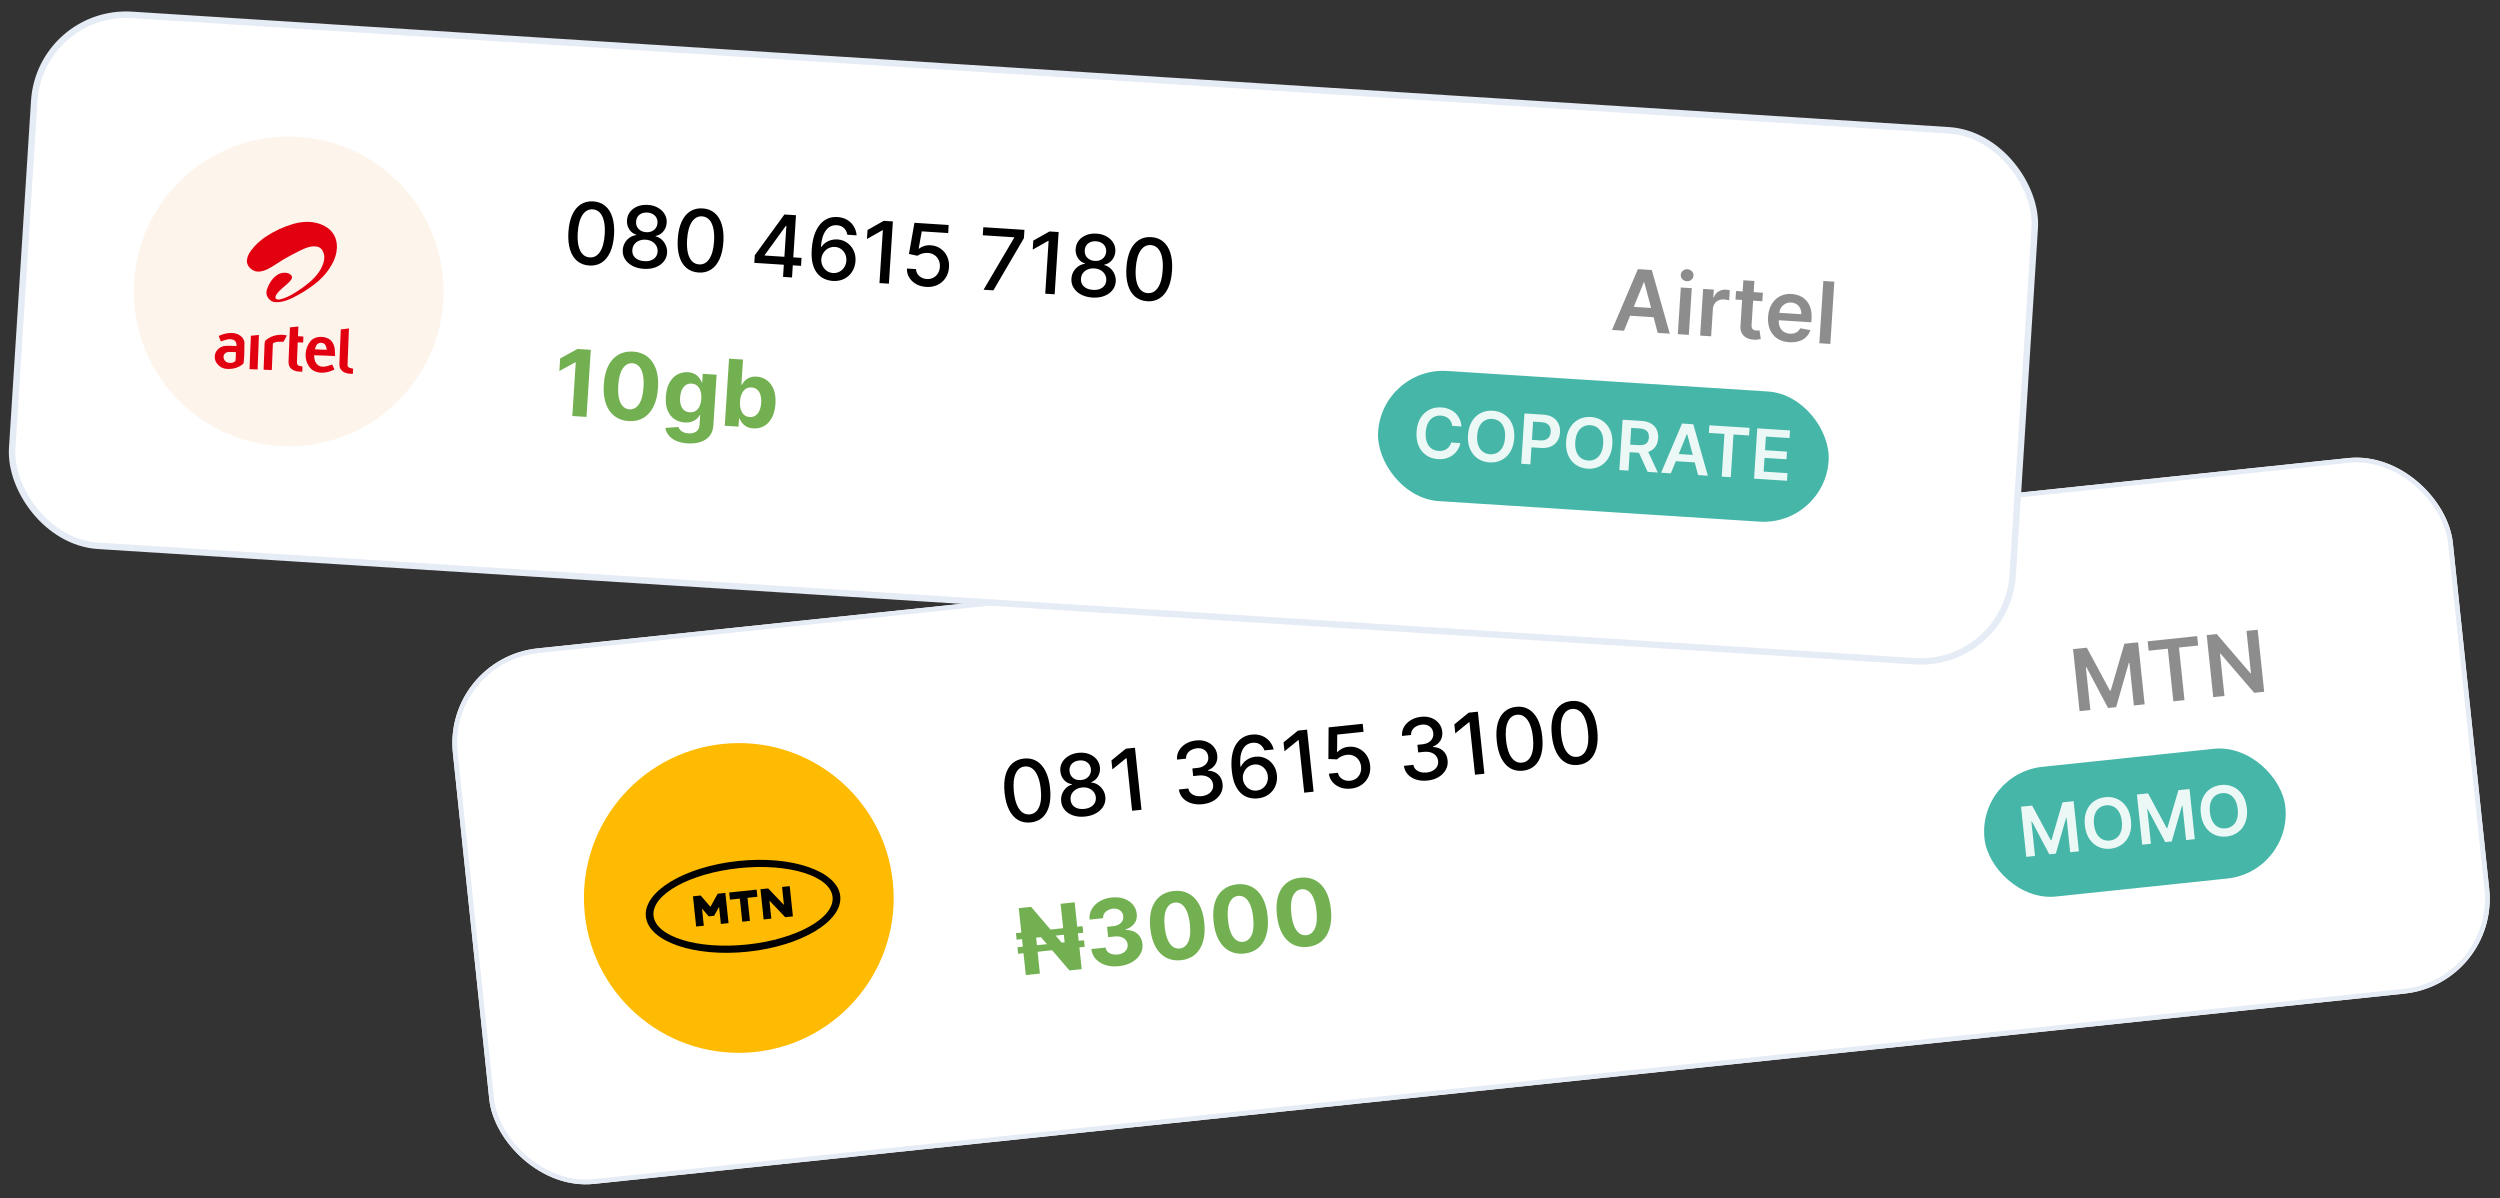 <svg width="386" height="185" viewBox="0 0 386 185" fill="none" xmlns="http://www.w3.org/2000/svg">
<rect x="0" y="0" width="386" height="185" fill="#333333" stroke="none"/>
<g clip-path="url(#clip0_2587_436490)">
<rect x="68.386" y="101.645" width="310.496" height="83.142" rx="14.715" transform="rotate(-6 68.386 101.645)" fill="white"/>
<g clip-path="url(#clip1_2587_436490)">
<path d="M116.573 162.427C129.707 161.047 139.236 149.28 137.855 136.146C136.475 123.012 124.708 113.484 111.574 114.864C98.44 116.245 88.912 128.011 90.292 141.145C91.672 154.28 103.439 163.808 116.573 162.427Z" fill="#FEBB01"/>
<g clip-path="url(#clip2_2587_436490)">
<path d="M113.991 132.934C105.703 133.805 99.313 137.647 99.72 141.515C100.126 145.383 107.175 147.812 115.463 146.941C123.751 146.07 130.141 142.228 129.734 138.36C129.328 134.492 122.279 132.063 113.991 132.934ZM115.347 145.835C107.713 146.637 101.247 144.647 100.905 141.39C100.562 138.133 106.473 134.842 114.107 134.04C121.741 133.237 128.207 135.227 128.55 138.485C128.892 141.742 122.981 145.033 115.347 145.835ZM112.705 138.908L112.589 137.802L116.823 137.357L116.939 138.463L115.415 138.623L115.789 142.186L114.604 142.311L114.23 138.748L112.705 138.908ZM121.933 136.82L122.424 141.489L121.239 141.613L118.799 139.06L119.091 141.839L117.906 141.964L117.415 137.295L118.6 137.17L121.041 139.724L120.749 136.944L121.933 136.82ZM107.486 143.059L106.995 138.39L108.18 138.265L109.694 140.017L110.812 137.989L111.996 137.864L112.487 142.533L111.303 142.658L111.025 140.017L110.262 141.4L109.427 141.488L108.393 140.293L108.67 142.934L107.486 143.059Z" fill="black"/>
</g>
</g>
<path d="M159.139 126.987C158.4 127.062 157.748 126.933 157.184 126.602C156.619 126.27 156.159 125.749 155.804 125.04C155.449 124.33 155.216 123.454 155.107 122.413C154.998 121.374 155.043 120.472 155.244 119.707C155.447 118.942 155.79 118.338 156.273 117.897C156.76 117.455 157.369 117.195 158.102 117.118C158.835 117.041 159.484 117.17 160.048 117.505C160.613 117.836 161.073 118.355 161.427 119.062C161.785 119.765 162.019 120.636 162.128 121.675C162.237 122.719 162.192 123.626 161.993 124.394C161.792 125.159 161.451 125.764 160.968 126.209C160.485 126.65 159.875 126.91 159.139 126.987ZM159.008 125.738C159.657 125.67 160.13 125.3 160.428 124.629C160.73 123.957 160.818 123.023 160.692 121.826C160.608 121.03 160.453 120.367 160.227 119.836C160.004 119.302 159.722 118.909 159.38 118.658C159.041 118.403 158.658 118.299 158.231 118.344C157.585 118.411 157.112 118.783 156.811 119.458C156.51 120.132 156.421 121.067 156.543 122.262C156.627 123.06 156.78 123.726 157.004 124.261C157.23 124.792 157.512 125.183 157.851 125.434C158.189 125.683 158.575 125.784 159.008 125.738ZM167.54 126.076C166.87 126.146 166.265 126.093 165.727 125.917C165.191 125.74 164.757 125.464 164.424 125.089C164.092 124.714 163.9 124.267 163.848 123.75C163.803 123.344 163.846 122.963 163.979 122.606C164.114 122.245 164.317 121.935 164.586 121.676C164.855 121.415 165.167 121.234 165.522 121.133L165.516 121.077C165.027 121.012 164.618 120.797 164.289 120.431C163.961 120.065 163.771 119.624 163.72 119.11C163.666 118.62 163.749 118.17 163.971 117.759C164.195 117.345 164.526 117.002 164.965 116.733C165.403 116.463 165.917 116.297 166.506 116.235C167.089 116.174 167.622 116.231 168.104 116.407C168.588 116.58 168.984 116.846 169.289 117.205C169.595 117.561 169.774 117.982 169.829 118.468C169.88 118.982 169.781 119.453 169.533 119.88C169.284 120.306 168.934 120.601 168.481 120.766L168.487 120.822C168.852 120.846 169.19 120.959 169.502 121.16C169.816 121.357 170.076 121.618 170.284 121.943C170.494 122.264 170.622 122.628 170.668 123.033C170.719 123.551 170.621 124.028 170.374 124.463C170.126 124.899 169.758 125.26 169.267 125.544C168.78 125.829 168.205 126.006 167.54 126.076ZM167.416 124.893C167.812 124.851 168.148 124.749 168.424 124.588C168.7 124.423 168.905 124.214 169.039 123.961C169.173 123.704 169.225 123.415 169.194 123.093C169.156 122.76 169.038 122.474 168.839 122.237C168.644 121.999 168.394 121.822 168.088 121.705C167.783 121.589 167.443 121.551 167.069 121.59C166.692 121.63 166.364 121.739 166.086 121.916C165.809 122.093 165.599 122.319 165.458 122.592C165.316 122.865 165.264 123.169 165.303 123.502C165.333 123.824 165.439 124.096 165.62 124.32C165.804 124.54 166.05 124.702 166.357 124.805C166.664 124.905 167.017 124.934 167.416 124.893ZM166.947 120.435C167.266 120.402 167.541 120.308 167.774 120.154C168.007 120.001 168.181 119.803 168.298 119.56C168.417 119.317 168.463 119.043 168.434 118.737C168.399 118.438 168.3 118.184 168.136 117.974C167.975 117.764 167.765 117.611 167.506 117.515C167.247 117.416 166.955 117.384 166.63 117.418C166.3 117.453 166.016 117.546 165.78 117.697C165.547 117.844 165.373 118.037 165.259 118.276C165.146 118.515 165.106 118.784 165.141 119.083C165.17 119.389 165.266 119.649 165.431 119.861C165.595 120.074 165.807 120.232 166.067 120.334C166.33 120.435 166.623 120.469 166.947 120.435ZM175.239 115.449L176.246 125.028L174.796 125.181L173.942 117.052L173.886 117.058L171.751 118.795L171.606 117.411L173.832 115.597L175.239 115.449ZM185.672 124.17C185.03 124.238 184.444 124.187 183.916 124.019C183.391 123.85 182.961 123.585 182.626 123.223C182.295 122.857 182.091 122.415 182.014 121.897L183.483 121.743C183.531 122.024 183.652 122.261 183.846 122.452C184.042 122.639 184.286 122.774 184.579 122.857C184.871 122.94 185.189 122.963 185.532 122.927C185.909 122.887 186.236 122.787 186.512 122.625C186.792 122.464 187.002 122.257 187.142 122.006C187.283 121.751 187.337 121.47 187.304 121.161C187.27 120.84 187.158 120.567 186.967 120.341C186.779 120.111 186.52 119.943 186.191 119.836C185.864 119.728 185.479 119.698 185.037 119.744L184.227 119.829L184.104 118.651L184.913 118.566C185.268 118.528 185.573 118.432 185.828 118.276C186.086 118.119 186.279 117.919 186.408 117.676C186.537 117.429 186.585 117.151 186.552 116.842C186.521 116.546 186.427 116.296 186.27 116.092C186.116 115.884 185.91 115.731 185.654 115.632C185.401 115.532 185.111 115.499 184.783 115.534C184.471 115.567 184.186 115.655 183.927 115.799C183.67 115.939 183.469 116.124 183.323 116.354C183.177 116.581 183.113 116.841 183.131 117.136L181.732 117.283C181.694 116.763 181.798 116.292 182.047 115.869C182.299 115.445 182.653 115.097 183.11 114.825C183.567 114.554 184.089 114.387 184.675 114.325C185.289 114.261 185.832 114.325 186.303 114.518C186.777 114.708 187.157 114.988 187.441 115.359C187.729 115.729 187.896 116.149 187.943 116.62C188.002 117.157 187.901 117.627 187.637 118.033C187.377 118.439 187.005 118.732 186.519 118.912L186.527 118.987C187.173 119.017 187.693 119.218 188.085 119.59C188.48 119.961 188.708 120.449 188.768 121.055C188.827 121.581 188.73 122.069 188.478 122.518C188.228 122.967 187.862 123.338 187.379 123.631C186.896 123.922 186.327 124.101 185.672 124.17ZM194.171 123.277C193.743 123.316 193.314 123.282 192.883 123.176C192.456 123.069 192.055 122.859 191.682 122.545C191.309 122.232 190.989 121.791 190.725 121.223C190.463 120.654 190.286 119.929 190.193 119.046C190.106 118.211 190.11 117.46 190.207 116.794C190.308 116.128 190.492 115.555 190.76 115.076C191.028 114.594 191.372 114.212 191.793 113.932C192.215 113.651 192.703 113.481 193.258 113.423C193.829 113.363 194.347 113.422 194.813 113.6C195.28 113.778 195.671 114.051 195.987 114.418C196.306 114.785 196.53 115.217 196.658 115.714L195.231 115.864C195.093 115.475 194.866 115.169 194.553 114.947C194.24 114.724 193.852 114.637 193.391 114.686C192.689 114.76 192.174 115.123 191.845 115.775C191.52 116.427 191.413 117.298 191.524 118.386L191.594 118.379C191.731 118.09 191.909 117.838 192.129 117.623C192.352 117.404 192.608 117.227 192.896 117.093C193.188 116.955 193.5 116.869 193.834 116.834C194.389 116.775 194.905 116.858 195.383 117.082C195.863 117.303 196.262 117.636 196.58 118.082C196.898 118.528 197.089 119.056 197.154 119.667C197.218 120.278 197.137 120.847 196.912 121.372C196.69 121.896 196.344 122.33 195.876 122.672C195.407 123.011 194.839 123.213 194.171 123.277ZM194.038 122.061C194.406 122.023 194.726 121.898 194.997 121.686C195.268 121.475 195.471 121.208 195.607 120.884C195.744 120.561 195.792 120.211 195.752 119.834C195.714 119.466 195.596 119.139 195.399 118.854C195.205 118.569 194.955 118.352 194.65 118.204C194.347 118.057 194.013 118.002 193.649 118.04C193.371 118.069 193.119 118.149 192.894 118.28C192.671 118.411 192.48 118.579 192.322 118.785C192.164 118.991 192.047 119.22 191.969 119.474C191.895 119.725 191.872 119.984 191.9 120.253C191.937 120.611 192.055 120.935 192.252 121.223C192.453 121.511 192.708 121.733 193.018 121.89C193.33 122.043 193.67 122.1 194.038 122.061ZM201.814 112.656L202.82 122.235L201.371 122.388L200.516 114.259L200.46 114.265L198.325 116.002L198.18 114.618L200.406 112.804L201.814 112.656ZM208.587 121.762C208.001 121.823 207.462 121.766 206.971 121.591C206.482 121.412 206.079 121.139 205.76 120.773C205.44 120.406 205.245 119.969 205.173 119.463L206.576 119.315C206.653 119.723 206.871 120.043 207.23 120.273C207.588 120.503 207.998 120.594 208.46 120.546C208.827 120.507 209.145 120.388 209.411 120.19C209.679 119.989 209.879 119.73 210.01 119.413C210.144 119.096 210.19 118.746 210.15 118.363C210.109 117.973 209.988 117.634 209.788 117.346C209.587 117.058 209.33 116.843 209.015 116.699C208.704 116.555 208.358 116.502 207.977 116.539C207.687 116.569 207.401 116.65 207.118 116.78C206.835 116.911 206.612 117.067 206.448 117.248L205.104 117.191L205.135 112.307L210.401 111.754L210.532 112.993L206.467 113.42L206.445 116.132L206.501 116.127C206.669 115.926 206.901 115.749 207.197 115.595C207.496 115.44 207.823 115.344 208.179 115.307C208.762 115.246 209.295 115.33 209.78 115.56C210.267 115.789 210.667 116.13 210.98 116.583C211.295 117.032 211.484 117.567 211.546 118.188C211.614 118.808 211.532 119.376 211.299 119.892C211.07 120.408 210.72 120.833 210.251 121.166C209.784 121.496 209.23 121.694 208.587 121.762ZM220.414 120.519C219.772 120.586 219.186 120.536 218.658 120.367C218.133 120.199 217.703 119.934 217.368 119.571C217.037 119.206 216.833 118.764 216.756 118.245L218.225 118.091C218.273 118.373 218.394 118.609 218.588 118.8C218.784 118.988 219.028 119.123 219.321 119.205C219.613 119.288 219.931 119.312 220.274 119.275C220.651 119.236 220.978 119.135 221.254 118.974C221.534 118.812 221.744 118.606 221.884 118.354C222.025 118.1 222.079 117.818 222.046 117.51C222.012 117.189 221.9 116.915 221.709 116.689C221.521 116.46 221.262 116.292 220.933 116.184C220.606 116.077 220.221 116.046 219.779 116.093L218.969 116.178L218.846 114.999L219.655 114.914C220.01 114.877 220.315 114.78 220.57 114.624C220.828 114.468 221.021 114.268 221.15 114.024C221.279 113.777 221.327 113.499 221.294 113.191C221.263 112.895 221.169 112.644 221.012 112.44C220.858 112.233 220.652 112.079 220.396 111.98C220.143 111.88 219.853 111.848 219.525 111.882C219.213 111.915 218.928 112.003 218.669 112.147C218.412 112.288 218.211 112.473 218.065 112.703C217.919 112.929 217.855 113.19 217.873 113.484L216.474 113.631C216.436 113.112 216.54 112.641 216.789 112.217C217.041 111.794 217.395 111.446 217.852 111.174C218.309 110.902 218.831 110.735 219.417 110.674C220.031 110.609 220.574 110.673 221.045 110.867C221.519 111.056 221.899 111.337 222.183 111.707C222.471 112.077 222.638 112.498 222.685 112.969C222.744 113.505 222.643 113.976 222.379 114.382C222.119 114.788 221.747 115.081 221.261 115.261L221.269 115.336C221.915 115.365 222.435 115.566 222.827 115.938C223.222 116.31 223.45 116.798 223.51 117.403C223.569 117.93 223.472 118.418 223.22 118.867C222.97 119.315 222.604 119.686 222.121 119.98C221.638 120.27 221.069 120.45 220.414 120.519ZM228.182 109.885L229.189 119.464L227.739 119.616L226.885 111.487L226.828 111.493L224.694 113.231L224.548 111.846L226.774 110.033L228.182 109.885ZM235.132 119C234.392 119.075 233.741 118.946 233.176 118.615C232.612 118.283 232.152 117.762 231.796 117.052C231.441 116.343 231.209 115.467 231.099 114.425C230.99 113.387 231.036 112.485 231.236 111.72C231.439 110.955 231.783 110.351 232.266 109.91C232.752 109.468 233.362 109.208 234.094 109.131C234.827 109.054 235.476 109.183 236.041 109.518C236.605 109.849 237.065 110.368 237.42 111.075C237.778 111.778 238.011 112.649 238.12 113.688C238.23 114.732 238.185 115.638 237.985 116.407C237.785 117.172 237.443 117.777 236.96 118.222C236.477 118.663 235.868 118.923 235.132 119ZM235.001 117.751C235.649 117.683 236.123 117.313 236.421 116.642C236.722 115.97 236.81 115.036 236.684 113.838C236.601 113.043 236.446 112.38 236.22 111.849C235.996 111.314 235.714 110.922 235.372 110.671C235.034 110.416 234.65 110.312 234.223 110.356C233.578 110.424 233.105 110.796 232.803 111.47C232.502 112.145 232.413 113.08 232.535 114.274C232.619 115.073 232.773 115.739 232.996 116.274C233.222 116.805 233.505 117.196 233.843 117.447C234.181 117.696 234.567 117.797 235.001 117.751ZM243.634 118.107C242.895 118.181 242.243 118.053 241.678 117.721C241.114 117.389 240.654 116.869 240.299 116.159C239.943 115.449 239.711 114.573 239.602 113.532C239.493 112.493 239.538 111.592 239.738 110.827C239.942 110.061 240.285 109.458 240.768 109.016C241.254 108.574 241.864 108.314 242.597 108.237C243.329 108.16 243.978 108.289 244.543 108.624C245.108 108.956 245.567 109.475 245.922 110.181C246.28 110.885 246.513 111.756 246.622 112.794C246.732 113.838 246.687 114.745 246.487 115.513C246.287 116.278 245.946 116.883 245.463 117.328C244.979 117.77 244.37 118.029 243.634 118.107ZM243.503 116.858C244.151 116.79 244.625 116.42 244.923 115.748C245.224 115.077 245.312 114.142 245.186 112.945C245.103 112.15 244.948 111.487 244.722 110.955C244.499 110.421 244.216 110.028 243.875 109.777C243.536 109.523 243.153 109.418 242.726 109.463C242.08 109.531 241.607 109.902 241.306 110.577C241.005 111.252 240.915 112.186 241.038 113.381C241.122 114.179 241.275 114.846 241.498 115.38C241.724 115.911 242.007 116.302 242.345 116.554C242.683 116.802 243.069 116.903 243.503 116.858Z" fill="black"/>
<path d="M320.081 100.226L322.204 100.003L325.778 106.645L325.89 106.633L328.004 99.393L330.128 99.17L331.135 108.749L329.469 108.924L328.778 102.343L328.689 102.352L326.73 109.184L325.486 109.314L322.148 103.026L322.06 103.035L322.753 109.63L321.088 109.805L320.081 100.226ZM331.749 100.47L331.596 99.016L339.239 98.212L339.392 99.667L336.431 99.978L337.285 108.103L335.564 108.283L334.71 100.159L331.749 100.47ZM348.584 97.23L349.591 106.809L348.048 106.971L342.848 100.921L342.769 100.929L343.455 107.454L341.719 107.636L340.713 98.057L342.265 97.894L347.461 103.95L347.545 103.941L346.859 97.411L348.584 97.23Z" fill="#8D8D8D"/>
<path d="M167.147 143L167.253 144.008L156.968 145.089L156.862 144.081L167.147 143ZM167.376 145.178L167.482 146.186L157.197 147.267L157.091 146.259L167.376 145.178ZM165.929 139.315L167.014 149.64L165.128 149.839L159.958 143.811L159.878 143.82L160.561 150.319L158.383 150.548L157.297 140.222L159.208 140.021L164.353 146.046L164.438 146.037L163.756 139.543L165.929 139.315ZM172.737 149.182C171.985 149.261 171.3 149.202 170.685 149.005C170.073 148.804 169.573 148.493 169.185 148.072C168.801 147.646 168.572 147.134 168.498 146.533L170.697 146.302C170.736 146.553 170.842 146.766 171.014 146.941C171.188 147.113 171.408 147.238 171.675 147.315C171.941 147.393 172.234 147.415 172.553 147.381C172.886 147.346 173.174 147.256 173.417 147.112C173.66 146.967 173.843 146.783 173.966 146.56C174.088 146.336 174.135 146.088 174.107 145.816C174.078 145.54 173.975 145.305 173.798 145.109C173.624 144.91 173.388 144.765 173.089 144.674C172.794 144.583 172.452 144.558 172.062 144.599L171.099 144.7L170.931 143.097L171.893 142.995C172.223 142.961 172.508 142.873 172.748 142.732C172.991 142.591 173.173 142.412 173.293 142.196C173.412 141.976 173.458 141.73 173.429 141.458C173.402 141.199 173.316 140.978 173.171 140.797C173.029 140.611 172.842 140.474 172.608 140.387C172.378 140.299 172.117 140.27 171.824 140.301C171.529 140.332 171.264 140.414 171.03 140.548C170.795 140.678 170.614 140.848 170.487 141.058C170.36 141.269 170.305 141.506 170.322 141.769L168.23 141.989C168.177 141.393 168.292 140.851 168.574 140.362C168.855 139.874 169.262 139.473 169.793 139.159C170.327 138.841 170.947 138.645 171.653 138.571C172.365 138.496 173.002 138.56 173.564 138.762C174.126 138.965 174.577 139.271 174.92 139.68C175.265 140.085 175.464 140.561 175.518 141.106C175.582 141.683 175.453 142.185 175.131 142.609C174.812 143.034 174.368 143.328 173.801 143.493L173.81 143.574C174.58 143.591 175.186 143.795 175.627 144.183C176.072 144.568 176.327 145.081 176.391 145.724C176.456 146.312 176.341 146.852 176.046 147.345C175.755 147.838 175.324 148.247 174.753 148.572C174.182 148.897 173.51 149.1 172.737 149.182ZM182.337 148.259C181.47 148.347 180.701 148.212 180.031 147.854C179.365 147.496 178.822 146.933 178.401 146.165C177.984 145.397 177.718 144.448 177.602 143.318C177.484 142.192 177.549 141.215 177.799 140.387C178.051 139.558 178.467 138.904 179.045 138.426C179.627 137.943 180.349 137.656 181.213 137.566C182.077 137.475 182.842 137.605 183.507 137.957C184.176 138.308 184.721 138.862 185.14 139.62C185.559 140.375 185.826 141.315 185.941 142.441C186.06 143.574 185.994 144.56 185.742 145.399C185.494 146.237 185.081 146.9 184.504 147.389C183.927 147.878 183.204 148.168 182.337 148.259ZM182.147 146.449C182.738 146.387 183.179 146.04 183.47 145.408C183.76 144.776 183.841 143.865 183.713 142.676C183.63 141.893 183.481 141.249 183.265 140.745C183.052 140.241 182.786 139.873 182.466 139.641C182.149 139.409 181.795 139.314 181.401 139.356C180.813 139.417 180.373 139.761 180.082 140.386C179.791 141.011 179.706 141.911 179.826 143.084C179.909 143.877 180.058 144.531 180.271 145.046C180.488 145.557 180.757 145.929 181.077 146.164C181.397 146.396 181.754 146.491 182.147 146.449ZM192.112 147.232C191.244 147.32 190.476 147.185 189.806 146.827C189.14 146.469 188.596 145.906 188.176 145.138C187.758 144.369 187.492 143.42 187.377 142.291C187.259 141.165 187.324 140.187 187.573 139.359C187.826 138.531 188.242 137.877 188.82 137.398C189.401 136.916 190.124 136.629 190.988 136.538C191.852 136.448 192.616 136.578 193.282 136.929C193.951 137.28 194.495 137.835 194.915 138.593C195.334 139.347 195.601 140.288 195.716 141.414C195.835 142.547 195.769 143.533 195.517 144.371C195.269 145.209 194.856 145.873 194.279 146.362C193.701 146.851 192.979 147.141 192.112 147.232ZM191.922 145.422C192.513 145.36 192.954 145.013 193.245 144.381C193.535 143.749 193.616 142.838 193.488 141.648C193.405 140.865 193.256 140.222 193.04 139.718C192.827 139.213 192.561 138.845 192.241 138.614C191.924 138.382 191.569 138.287 191.176 138.328C190.588 138.39 190.148 138.734 189.857 139.359C189.566 139.984 189.48 140.883 189.6 142.057C189.684 142.85 189.832 143.504 190.046 144.018C190.263 144.529 190.531 144.902 190.852 145.137C191.172 145.368 191.528 145.463 191.922 145.422ZM201.887 146.205C201.019 146.292 200.25 146.157 199.581 145.8C198.914 145.441 198.371 144.878 197.95 144.11C197.533 143.342 197.267 142.393 197.152 141.263C197.033 140.137 197.099 139.16 197.348 138.332C197.601 137.503 198.016 136.85 198.595 136.371C199.176 135.888 199.899 135.602 200.763 135.511C201.626 135.42 202.391 135.55 203.057 135.902C203.726 136.253 204.27 136.807 204.69 137.565C205.109 138.32 205.376 139.26 205.491 140.387C205.61 141.519 205.543 142.505 205.292 143.344C205.043 144.182 204.631 144.846 204.053 145.335C203.476 145.823 202.754 146.113 201.887 146.205ZM201.696 144.395C202.288 144.332 202.729 143.985 203.019 143.353C203.31 142.721 203.391 141.81 203.262 140.621C203.18 139.838 203.031 139.194 202.815 138.69C202.602 138.186 202.336 137.818 202.016 137.586C201.699 137.355 201.344 137.259 200.951 137.301C200.363 137.363 199.923 137.706 199.632 138.331C199.341 138.957 199.255 139.856 199.375 141.03C199.458 141.823 199.607 142.477 199.821 142.991C200.038 143.502 200.306 143.875 200.626 144.109C200.946 144.341 201.303 144.436 201.696 144.395Z" fill="#73B051"/>
<rect x="305.352" y="119.446" width="46.707" height="20.138" rx="10.06" transform="rotate(-6 305.352 119.446)" fill="#45B6A8"/>
<path d="M312.044 124.556L313.761 124.376L316.65 129.746L316.741 129.736L318.45 123.883L320.167 123.703L320.981 131.447L319.635 131.588L319.075 126.268L319.004 126.276L317.42 131.798L316.414 131.904L313.716 126.82L313.644 126.827L314.205 132.159L312.858 132.3L312.044 124.556ZM329.021 126.687C329.109 127.521 329.028 128.252 328.778 128.88C328.53 129.505 328.154 130.003 327.65 130.375C327.149 130.746 326.559 130.968 325.881 131.039C325.203 131.11 324.579 131.016 324.009 130.758C323.441 130.496 322.97 130.086 322.595 129.526C322.222 128.964 321.992 128.267 321.905 127.435C321.817 126.6 321.897 125.871 322.145 125.246C322.395 124.618 322.771 124.118 323.272 123.747C323.776 123.376 324.367 123.154 325.045 123.083C325.723 123.012 326.346 123.105 326.913 123.364C327.483 123.623 327.955 124.034 328.327 124.596C328.702 125.155 328.934 125.852 329.021 126.687ZM327.611 126.835C327.549 126.248 327.405 125.762 327.179 125.378C326.954 124.991 326.67 124.711 326.326 124.539C325.981 124.363 325.598 124.298 325.177 124.342C324.756 124.386 324.395 124.53 324.095 124.773C323.794 125.014 323.573 125.347 323.431 125.772C323.292 126.194 323.253 126.699 323.315 127.287C323.377 127.874 323.52 128.361 323.744 128.748C323.97 129.132 324.256 129.411 324.601 129.587C324.945 129.76 325.328 129.824 325.749 129.78C326.17 129.735 326.531 129.593 326.832 129.352C327.132 129.109 327.352 128.776 327.491 128.354C327.633 127.929 327.673 127.422 327.611 126.835ZM329.941 122.675L331.657 122.495L334.546 127.865L334.637 127.855L336.346 122.002L338.063 121.822L338.877 129.566L337.531 129.707L336.971 124.387L336.9 124.395L335.316 129.917L334.31 130.023L331.612 124.939L331.54 124.946L332.101 130.278L330.755 130.42L329.941 122.675ZM346.917 124.806C347.005 125.64 346.924 126.371 346.674 126.999C346.426 127.624 346.05 128.122 345.546 128.494C345.045 128.865 344.455 129.087 343.777 129.158C343.099 129.229 342.475 129.135 341.905 128.877C341.337 128.615 340.866 128.205 340.491 127.645C340.118 127.083 339.888 126.386 339.801 125.554C339.713 124.719 339.793 123.99 340.041 123.365C340.291 122.737 340.667 122.237 341.168 121.866C341.672 121.495 342.263 121.273 342.941 121.202C343.619 121.131 344.242 121.224 344.809 121.483C345.38 121.742 345.851 122.153 346.223 122.715C346.598 123.275 346.83 123.971 346.917 124.806ZM345.507 124.954C345.445 124.367 345.301 123.881 345.075 123.497C344.85 123.11 344.566 122.831 344.222 122.658C343.877 122.482 343.494 122.417 343.073 122.461C342.652 122.505 342.291 122.649 341.991 122.892C341.69 123.133 341.469 123.466 341.327 123.891C341.188 124.313 341.15 124.818 341.211 125.406C341.273 125.993 341.416 126.48 341.64 126.867C341.867 127.251 342.152 127.531 342.497 127.706C342.841 127.879 343.224 127.943 343.645 127.899C344.066 127.854 344.427 127.712 344.728 127.471C345.028 127.228 345.248 126.895 345.387 126.473C345.529 126.048 345.569 125.542 345.507 124.954Z" fill="#ECF8F6"/>
</g>
<rect x="68.791" y="101.972" width="309.76" height="82.406" rx="14.348" transform="rotate(-6 68.791 101.972)" stroke="#E5ECF5" stroke-width="0.736"/>
<rect x="6.19" y="1.396" width="309.496" height="82.142" rx="14.215" transform="rotate(3.635 6.19 1.396)" fill="white"/>
<g clip-path="url(#clip3_2587_436490)">
<path d="M43.058 68.858C56.238 69.695 67.601 59.69 68.438 46.51C69.276 33.33 59.27 21.966 46.09 21.129C32.91 20.292 21.547 30.297 20.709 43.477C19.872 56.657 29.878 68.021 43.058 68.858Z" fill="#FDF5EC"/>
<path d="M47.705 34.255C48.544 34.299 49.339 34.481 50.073 34.867C50.719 35.21 51.239 35.674 51.582 36.298C51.804 36.71 51.943 37.157 51.991 37.616C52.092 38.497 51.92 39.338 51.579 40.154C51.378 40.632 51.109 41.078 50.82 41.514C50.23 42.403 49.488 43.164 48.633 43.83C47.536 44.686 46.342 45.426 45.072 46.036C44.579 46.272 44.071 46.466 43.528 46.575C43.196 46.645 42.854 46.672 42.513 46.654C42.064 46.627 41.721 46.422 41.461 46.088C41.22 45.788 41.105 45.417 41.137 45.044C41.144 44.94 41.164 44.838 41.197 44.738C41.381 44.204 41.623 43.694 41.972 43.235C42.239 42.884 42.553 42.576 42.956 42.362C43.404 42.125 43.883 42.035 44.394 42.161C44.553 42.203 44.702 42.275 44.831 42.373C45.16 42.613 45.128 42.968 44.956 43.188C44.809 43.38 44.646 43.561 44.468 43.728C44.167 44.008 43.849 44.272 43.538 44.542C43.262 44.781 43.002 45.033 42.788 45.324C42.677 45.475 42.574 45.629 42.538 45.814C42.492 46.046 42.615 46.21 42.865 46.242C42.995 46.257 43.126 46.25 43.253 46.221C43.643 46.136 44.009 45.99 44.368 45.83C44.922 45.583 45.437 45.274 45.94 44.946C46.549 44.549 47.143 44.133 47.693 43.667C48.321 43.136 48.884 42.554 49.324 41.874C49.646 41.377 49.89 40.849 50.012 40.277C50.119 39.773 50.09 39.277 49.858 38.801C49.747 38.566 49.566 38.366 49.336 38.224C49.231 38.159 49.113 38.112 48.989 38.087C48.539 37.993 48.098 38.037 47.661 38.155C47.206 38.277 46.781 38.466 46.367 38.674C45.468 39.127 44.569 39.58 43.709 40.096C43.277 40.355 42.858 40.632 42.435 40.902C42.053 41.146 41.673 41.393 41.258 41.589C40.921 41.751 40.559 41.864 40.185 41.922C39.721 41.991 39.3 41.893 38.92 41.643C38.526 41.383 38.256 41.038 38.15 40.592C38.082 40.31 38.124 40.035 38.203 39.762C38.319 39.362 38.523 39.004 38.773 38.667C39.391 37.833 40.154 37.136 41.032 36.549C42.333 35.679 43.753 35.026 45.278 34.573C46.062 34.34 46.882 34.232 47.705 34.255Z" fill="#E20010"/>
<path d="M36.518 53.428C36.524 53.159 36.501 52.916 36.344 52.699C36.267 52.595 36.158 52.514 36.032 52.469C35.706 52.345 35.37 52.344 35.039 52.426C34.773 52.491 34.516 52.585 34.255 52.667C34.204 52.682 34.157 52.703 34.094 52.726C33.985 52.44 33.877 52.163 33.764 51.873C33.947 51.8 34.12 51.725 34.298 51.662C34.709 51.516 35.132 51.422 35.574 51.415C36.015 51.408 36.449 51.447 36.841 51.663C37.285 51.906 37.6 52.244 37.718 52.722C37.735 52.785 37.744 52.849 37.745 52.914C37.738 53.528 37.737 54.142 37.715 54.755C37.7 55.175 37.654 55.593 37.623 56.012C37.619 56.069 37.591 56.123 37.546 56.161C37.219 56.472 36.827 56.68 36.387 56.812C35.915 56.953 35.416 57 34.923 56.95C34.467 56.908 34.08 56.717 33.758 56.413C33.437 56.108 33.218 55.748 33.17 55.315C33.105 54.723 33.307 54.219 33.776 53.816C34.078 53.558 34.442 53.432 34.847 53.399C35.296 53.363 35.743 53.395 36.191 53.415L36.518 53.428ZM36.42 54.384C36.394 54.378 36.368 54.373 36.341 54.37C36.189 54.361 36.035 54.35 35.882 54.346C35.699 54.341 35.515 54.334 35.332 54.343C35.142 54.353 34.957 54.397 34.807 54.509C34.556 54.695 34.474 54.948 34.521 55.238C34.581 55.598 34.783 55.855 35.158 55.977C35.351 56.039 35.558 56.056 35.759 56.025C35.946 56 36.122 55.929 36.269 55.819C36.294 55.803 36.315 55.781 36.33 55.757C36.345 55.732 36.355 55.704 36.358 55.676C36.368 55.551 36.391 55.426 36.397 55.301C36.41 55.015 36.417 54.728 36.426 54.441C36.425 54.422 36.424 54.403 36.42 54.384Z" fill="#E20010"/>
<path d="M51.735 54.975C50.647 54.931 49.58 54.866 48.496 54.849C48.498 54.921 48.499 54.988 48.503 55.054C48.52 55.325 48.572 55.589 48.683 55.841C48.77 56.046 48.909 56.228 49.089 56.37C49.375 56.591 49.709 56.639 50.063 56.611C50.356 56.587 50.631 56.498 50.906 56.409C51.032 56.368 51.157 56.324 51.292 56.278C51.409 56.532 51.523 56.781 51.643 57.038C51.618 57.053 51.595 57.07 51.57 57.082C51.03 57.354 50.456 57.52 49.842 57.546C49.282 57.569 48.753 57.461 48.282 57.153C47.962 56.942 47.744 56.655 47.564 56.336C47.343 55.939 47.217 55.502 47.195 55.056C47.147 54.242 47.361 53.494 47.837 52.813C48.169 52.339 48.647 52.094 49.234 52.027C49.774 51.96 50.324 52.068 50.791 52.334C51.053 52.48 51.231 52.702 51.374 52.947C51.565 53.271 51.657 53.624 51.694 53.987C51.724 54.279 51.725 54.574 51.738 54.869C51.74 54.899 51.737 54.931 51.735 54.975ZM50.453 53.998C50.401 53.725 50.369 53.446 50.189 53.209C50.098 53.09 49.968 53.004 49.819 52.964C49.424 52.849 49.015 53.005 48.829 53.353C48.763 53.477 48.721 53.612 48.671 53.743C48.649 53.803 48.633 53.864 48.615 53.925C48.721 53.955 50.342 54.022 50.453 53.999L50.453 53.998Z" fill="#E20010"/>
<path d="M44.764 50.549L46.07 50.413L46.009 51.907C46.297 51.934 46.572 51.928 46.847 51.967L46.81 52.887C46.531 52.88 46.258 52.861 45.972 52.866C45.97 52.918 45.969 52.957 45.967 52.995C45.929 53.881 45.891 54.767 45.854 55.653C45.848 55.793 45.855 55.933 45.862 56.072C45.875 56.287 45.996 56.428 46.215 56.489C46.336 56.523 46.461 56.544 46.584 56.571L46.707 56.6L46.676 57.381C46.661 57.387 46.646 57.391 46.631 57.393C46.262 57.394 45.895 57.37 45.543 57.254C45.199 57.142 44.916 56.952 44.731 56.65C44.626 56.479 44.576 56.29 44.559 56.096C44.549 55.974 44.547 55.852 44.552 55.73C44.62 54.048 44.689 52.366 44.759 50.684L44.764 50.549Z" fill="#E20010"/>
<path d="M52.617 50.864L53.881 50.711L53.874 50.873C53.813 52.401 53.752 53.929 53.692 55.457C53.68 55.737 53.672 56.017 53.663 56.297C53.654 56.573 53.755 56.718 54.034 56.812C54.128 56.84 54.225 56.864 54.322 56.882C54.382 56.895 54.442 56.902 54.515 56.913L54.483 57.711C54.475 57.716 54.467 57.72 54.459 57.721C54.102 57.72 53.747 57.701 53.404 57.592C53.196 57.526 53.004 57.422 52.84 57.286C52.534 57.032 52.419 56.703 52.401 56.336C52.395 56.229 52.401 56.121 52.406 56.013C52.473 54.342 52.542 52.67 52.611 50.999L52.617 50.864Z" fill="#E20010"/>
<path d="M41.971 57.136L40.703 57.085C40.703 57.035 40.702 56.989 40.704 56.944C40.731 56.231 40.759 55.517 40.787 54.803C40.808 54.232 40.827 53.662 40.851 53.092C40.855 52.988 40.868 52.885 40.888 52.784C40.912 52.668 40.981 52.573 41.075 52.495C41.591 52.061 42.199 51.812 42.884 51.722C43.314 51.666 43.751 51.683 44.175 51.773C44.197 51.777 44.22 51.783 44.242 51.789C44.252 51.792 44.263 51.798 44.283 51.806C44.125 52.143 43.937 52.464 43.758 52.782C43.561 52.774 43.374 52.761 43.187 52.76C42.864 52.757 42.544 52.818 42.249 52.939C42.166 52.974 42.133 53.02 42.13 53.108C42.081 54.407 42.029 55.706 41.975 57.005L41.971 57.136Z" fill="#E20010"/>
<path d="M39.979 51.714C39.92 53.495 39.834 55.264 39.775 57.045L38.534 56.995C38.532 56.952 38.528 56.907 38.53 56.862C38.575 55.743 38.62 54.624 38.665 53.504C38.686 52.991 38.711 52.478 38.734 51.965C38.736 51.926 38.737 51.887 38.739 51.838L39.979 51.714Z" fill="#E20010"/>
</g>
<path d="M90.971 40.998C90.23 40.948 89.609 40.712 89.108 40.29C88.607 39.868 88.241 39.278 88.01 38.519C87.779 37.759 87.697 36.857 87.764 35.812C87.831 34.77 88.027 33.889 88.353 33.168C88.681 32.447 89.121 31.91 89.671 31.556C90.225 31.202 90.87 31.048 91.605 31.095C92.34 31.142 92.958 31.378 93.459 31.803C93.96 32.224 94.326 32.813 94.557 33.57C94.791 34.323 94.875 35.221 94.809 36.263C94.742 37.311 94.545 38.197 94.219 38.921C93.893 39.641 93.455 40.18 92.904 40.538C92.354 40.892 91.71 41.046 90.971 40.998ZM91.051 39.745C91.702 39.787 92.231 39.502 92.638 38.89C93.047 38.279 93.291 37.372 93.368 36.17C93.419 35.373 93.378 34.693 93.244 34.131C93.114 33.567 92.901 33.132 92.606 32.828C92.315 32.52 91.955 32.352 91.526 32.325C90.879 32.283 90.35 32.57 89.94 33.185C89.529 33.799 89.284 34.706 89.205 35.904C89.153 36.705 89.193 37.388 89.323 37.952C89.457 38.514 89.67 38.947 89.961 39.251C90.253 39.553 90.616 39.717 91.051 39.745ZM99.406 41.51C98.733 41.467 98.146 41.313 97.645 41.048C97.146 40.784 96.765 40.439 96.5 40.014C96.235 39.588 96.12 39.116 96.157 38.597C96.18 38.19 96.287 37.821 96.477 37.491C96.671 37.158 96.923 36.886 97.232 36.677C97.541 36.464 97.879 36.338 98.246 36.299L98.249 36.242C97.778 36.096 97.411 35.815 97.148 35.399C96.886 34.983 96.773 34.517 96.809 34.001C96.837 33.51 96.995 33.08 97.283 32.712C97.574 32.341 97.958 32.059 98.435 31.867C98.912 31.674 99.447 31.597 100.038 31.635C100.623 31.672 101.138 31.818 101.584 32.073C102.033 32.325 102.378 32.653 102.619 33.058C102.86 33.46 102.967 33.905 102.939 34.394C102.903 34.91 102.726 35.357 102.41 35.736C102.093 36.115 101.698 36.347 101.225 36.433L101.221 36.489C101.577 36.575 101.891 36.743 102.164 36.993C102.441 37.24 102.654 37.541 102.804 37.896C102.958 38.248 103.023 38.628 103 39.035C102.964 39.554 102.787 40.008 102.47 40.396C102.153 40.784 101.729 41.077 101.198 41.276C100.67 41.475 100.072 41.553 99.406 41.51ZM99.482 40.322C99.879 40.348 100.228 40.304 100.527 40.191C100.827 40.076 101.064 39.904 101.239 39.676C101.414 39.446 101.513 39.169 101.537 38.847C101.555 38.512 101.486 38.211 101.331 37.943C101.178 37.676 100.961 37.459 100.68 37.294C100.398 37.128 100.069 37.033 99.694 37.009C99.315 36.985 98.974 37.037 98.671 37.165C98.367 37.293 98.123 37.48 97.937 37.726C97.752 37.972 97.65 38.262 97.632 38.597C97.608 38.919 97.667 39.206 97.808 39.457C97.952 39.705 98.167 39.905 98.453 40.059C98.738 40.209 99.081 40.297 99.482 40.322ZM99.768 35.85C100.087 35.87 100.375 35.824 100.63 35.712C100.885 35.599 101.091 35.433 101.246 35.214C101.405 34.995 101.495 34.732 101.518 34.425C101.534 34.125 101.479 33.857 101.353 33.623C101.23 33.389 101.048 33.203 100.809 33.065C100.57 32.924 100.287 32.843 99.962 32.822C99.63 32.801 99.335 32.845 99.077 32.954C98.822 33.06 98.618 33.222 98.466 33.438C98.314 33.655 98.23 33.913 98.214 34.214C98.191 34.52 98.243 34.792 98.369 35.03C98.495 35.267 98.678 35.458 98.917 35.602C99.159 35.746 99.443 35.829 99.768 35.85ZM107.854 42.079C107.112 42.028 106.491 41.792 105.99 41.371C105.489 40.949 105.123 40.358 104.892 39.599C104.661 38.84 104.579 37.937 104.646 36.892C104.713 35.85 104.909 34.969 105.235 34.248C105.564 33.528 106.003 32.991 106.554 32.636C107.108 32.282 107.752 32.129 108.487 32.176C109.223 32.223 109.841 32.459 110.341 32.883C110.842 33.305 111.208 33.894 111.439 34.65C111.674 35.404 111.758 36.301 111.691 37.343C111.624 38.392 111.428 39.277 111.102 40.001C110.776 40.722 110.338 41.261 109.787 41.618C109.236 41.973 108.592 42.126 107.854 42.079ZM107.934 40.826C108.585 40.867 109.113 40.582 109.52 39.971C109.93 39.359 110.173 38.453 110.25 37.251C110.301 36.453 110.26 35.773 110.126 35.212C109.996 34.648 109.783 34.213 109.489 33.908C109.197 33.6 108.837 33.433 108.409 33.405C107.761 33.364 107.232 33.651 106.822 34.265C106.412 34.88 106.167 35.786 106.087 36.985C106.036 37.786 106.075 38.468 106.206 39.033C106.34 39.594 106.552 40.027 106.844 40.332C107.135 40.633 107.499 40.798 107.934 40.826ZM116.465 40.585L116.54 39.411L121.114 33.116L122.038 33.175L121.928 34.902L121.341 34.865L118.069 39.377L118.064 39.453L123.758 39.817L123.679 41.047L116.465 40.585ZM120.902 42.754L121.045 40.52L121.089 39.985L121.527 33.142L122.902 33.23L122.287 42.843L120.902 42.754ZM128.542 43.375C128.114 43.341 127.696 43.236 127.29 43.059C126.886 42.883 126.527 42.608 126.211 42.236C125.896 41.864 125.655 41.376 125.49 40.771C125.327 40.167 125.274 39.422 125.331 38.537C125.385 37.698 125.515 36.959 125.723 36.319C125.934 35.679 126.211 35.145 126.556 34.718C126.901 34.287 127.304 33.969 127.767 33.763C128.229 33.557 128.739 33.472 129.296 33.508C129.869 33.544 130.37 33.689 130.8 33.943C131.23 34.197 131.57 34.531 131.819 34.946C132.072 35.361 132.22 35.825 132.263 36.337L130.831 36.245C130.76 35.838 130.589 35.499 130.317 35.227C130.045 34.955 129.678 34.804 129.215 34.775C128.511 34.73 127.942 35.001 127.509 35.589C127.078 36.178 126.826 37.018 126.753 38.109L126.824 38.114C127.007 37.852 127.225 37.634 127.478 37.458C127.735 37.28 128.017 37.149 128.324 37.065C128.634 36.978 128.957 36.945 129.291 36.966C129.848 37.002 130.343 37.17 130.777 37.471C131.213 37.77 131.551 38.165 131.789 38.658C132.028 39.151 132.128 39.704 132.088 40.317C132.049 40.93 131.874 41.477 131.564 41.957C131.257 42.436 130.844 42.806 130.324 43.065C129.805 43.321 129.211 43.424 128.542 43.375ZM128.615 42.154C128.985 42.178 129.32 42.108 129.623 41.945C129.926 41.783 130.171 41.553 130.36 41.257C130.548 40.962 130.655 40.624 130.679 40.246C130.703 39.877 130.641 39.535 130.495 39.221C130.352 38.907 130.142 38.651 129.865 38.455C129.592 38.258 129.272 38.148 128.906 38.125C128.628 38.107 128.366 38.144 128.122 38.235C127.88 38.326 127.664 38.46 127.474 38.636C127.283 38.812 127.129 39.019 127.01 39.257C126.894 39.491 126.828 39.743 126.811 40.012C126.788 40.372 126.849 40.711 126.996 41.028C127.145 41.345 127.359 41.607 127.638 41.814C127.92 42.017 128.246 42.131 128.615 42.154ZM137.859 34.188L137.244 43.8L135.789 43.707L136.311 35.55L136.255 35.546L133.859 36.901L133.948 35.511L136.446 34.097L137.859 34.188ZM143.008 44.301C142.42 44.263 141.899 44.117 141.444 43.861C140.992 43.603 140.64 43.266 140.387 42.851C140.134 42.436 140.014 41.973 140.028 41.462L141.436 41.552C141.444 41.967 141.605 42.318 141.92 42.605C142.235 42.892 142.623 43.051 143.086 43.081C143.456 43.104 143.788 43.041 144.084 42.89C144.383 42.736 144.623 42.514 144.805 42.224C144.99 41.935 145.095 41.597 145.119 41.212C145.144 40.821 145.082 40.467 144.933 40.15C144.784 39.832 144.566 39.576 144.28 39.382C143.997 39.188 143.665 39.077 143.283 39.05C142.992 39.031 142.696 39.062 142.396 39.144C142.095 39.225 141.849 39.341 141.657 39.492L140.342 39.21L141.191 34.401L146.476 34.739L146.397 35.983L142.318 35.722L141.841 38.392L141.897 38.395C142.096 38.226 142.355 38.09 142.673 37.988C142.993 37.886 143.332 37.846 143.689 37.869C144.274 37.907 144.786 38.079 145.225 38.387C145.667 38.695 146.004 39.098 146.236 39.597C146.471 40.093 146.568 40.652 146.525 41.274C146.488 41.897 146.311 42.443 145.995 42.913C145.683 43.383 145.267 43.743 144.748 43.993C144.233 44.239 143.653 44.342 143.008 44.301ZM151.862 44.736L156.589 36.706L156.593 36.636L151.74 36.325L151.82 35.081L158.175 35.488L158.092 36.774L153.378 44.833L151.862 44.736ZM163.454 35.826L162.839 45.438L161.384 45.345L161.906 37.188L161.849 37.184L159.453 38.539L159.542 37.15L162.041 35.736L163.454 35.826ZM168.678 45.944C168.005 45.901 167.418 45.747 166.917 45.482C166.419 45.218 166.037 44.873 165.772 44.448C165.507 44.022 165.393 43.55 165.429 43.031C165.452 42.624 165.559 42.255 165.75 41.925C165.944 41.592 166.195 41.32 166.504 41.111C166.813 40.898 167.151 40.772 167.518 40.733L167.521 40.676C167.05 40.53 166.683 40.249 166.421 39.833C166.158 39.417 166.045 38.951 166.081 38.435C166.11 37.944 166.268 37.514 166.555 37.146C166.846 36.775 167.23 36.493 167.707 36.301C168.185 36.108 168.719 36.031 169.31 36.069C169.895 36.106 170.411 36.252 170.856 36.507C171.305 36.759 171.65 37.087 171.891 37.492C172.133 37.894 172.239 38.339 172.211 38.828C172.175 39.344 171.999 39.791 171.682 40.17C171.366 40.549 170.971 40.781 170.497 40.867L170.493 40.923C170.849 41.009 171.164 41.177 171.437 41.427C171.713 41.674 171.926 41.975 172.076 42.33C172.23 42.682 172.295 43.062 172.272 43.469C172.236 43.988 172.059 44.442 171.742 44.83C171.425 45.218 171.001 45.511 170.47 45.71C169.942 45.908 169.345 45.986 168.678 45.944ZM168.754 44.756C169.152 44.782 169.5 44.738 169.799 44.625C170.099 44.51 170.336 44.338 170.511 44.11C170.686 43.879 170.785 43.603 170.809 43.281C170.827 42.946 170.759 42.645 170.603 42.377C170.451 42.11 170.233 41.893 169.952 41.727C169.67 41.562 169.342 41.467 168.966 41.443C168.588 41.419 168.247 41.471 167.943 41.599C167.64 41.727 167.395 41.914 167.21 42.16C167.024 42.406 166.922 42.696 166.904 43.031C166.88 43.353 166.939 43.64 167.08 43.891C167.224 44.139 167.439 44.339 167.725 44.493C168.011 44.643 168.354 44.731 168.754 44.756ZM169.04 40.283C169.36 40.304 169.647 40.258 169.902 40.145C170.158 40.033 170.363 39.867 170.519 39.648C170.677 39.428 170.768 39.166 170.791 38.859C170.807 38.559 170.751 38.291 170.625 38.057C170.502 37.823 170.321 37.637 170.081 37.499C169.842 37.358 169.56 37.277 169.234 37.256C168.903 37.235 168.608 37.279 168.349 37.388C168.094 37.494 167.891 37.656 167.739 37.872C167.587 38.089 167.502 38.347 167.486 38.648C167.464 38.954 167.515 39.226 167.641 39.464C167.768 39.701 167.95 39.892 168.189 40.036C168.431 40.18 168.715 40.263 169.04 40.283ZM177.126 46.513C176.384 46.462 175.763 46.226 175.263 45.804C174.762 45.383 174.396 44.792 174.165 44.033C173.934 43.274 173.852 42.371 173.919 41.326C173.985 40.284 174.181 39.403 174.507 38.682C174.836 37.962 175.276 37.425 175.826 37.07C176.38 36.716 177.024 36.562 177.76 36.61C178.495 36.657 179.113 36.893 179.614 37.317C180.114 37.739 180.48 38.328 180.712 39.084C180.946 39.838 181.03 40.735 180.963 41.777C180.896 42.825 180.7 43.711 180.374 44.435C180.048 45.156 179.61 45.695 179.059 46.052C178.509 46.407 177.864 46.56 177.126 46.513ZM177.206 45.26C177.857 45.301 178.386 45.016 178.792 44.405C179.202 43.793 179.446 42.886 179.523 41.685C179.574 40.887 179.532 40.207 179.399 39.646C179.268 39.081 179.056 38.647 178.761 38.342C178.47 38.034 178.11 37.867 177.681 37.839C177.033 37.798 176.504 38.084 176.094 38.699C175.684 39.314 175.439 40.22 175.359 41.419C175.308 42.219 175.348 42.902 175.478 43.467C175.612 44.028 175.824 44.461 176.116 44.766C176.408 45.067 176.771 45.232 177.206 45.26Z" fill="black"/>
<path d="M250.748 51.065L248.89 50.946L252.889 41.55L255.038 41.688L257.812 51.517L255.953 51.398L253.875 43.593L253.8 43.588L250.748 51.065ZM251.05 47.3L256.119 47.624L256.03 49.023L250.961 48.699L251.05 47.3ZM259.054 51.597L259.516 44.387L261.215 44.496L260.753 51.705L259.054 51.597ZM260.436 43.419C260.167 43.402 259.941 43.298 259.758 43.107C259.576 42.913 259.493 42.689 259.509 42.436C259.525 42.179 259.636 41.968 259.842 41.802C260.047 41.633 260.285 41.557 260.554 41.574C260.826 41.592 261.052 41.697 261.231 41.891C261.413 42.082 261.497 42.306 261.48 42.562C261.464 42.816 261.353 43.027 261.147 43.196C260.945 43.362 260.708 43.436 260.436 43.419ZM262.501 51.817L262.962 44.608L264.609 44.714L264.533 45.915L264.608 45.92C264.766 45.512 265.012 45.206 265.345 45.001C265.682 44.793 266.057 44.702 266.47 44.729C266.564 44.735 266.668 44.746 266.784 44.763C266.902 44.777 267 44.794 267.077 44.815L266.977 46.378C266.907 46.348 266.794 46.319 266.639 46.29C266.487 46.258 266.339 46.238 266.195 46.229C265.885 46.209 265.602 46.258 265.347 46.377C265.094 46.493 264.89 46.664 264.734 46.889C264.578 47.115 264.491 47.381 264.471 47.688L264.2 51.926L262.501 51.817ZM272.189 45.199L272.105 46.513L267.961 46.248L268.045 44.933L272.189 45.199ZM269.179 43.272L270.878 43.38L270.445 50.148C270.43 50.377 270.453 50.554 270.514 50.681C270.579 50.804 270.667 50.892 270.78 50.943C270.893 50.994 271.02 51.024 271.161 51.033C271.267 51.04 271.365 51.038 271.453 51.028C271.545 51.018 271.615 51.009 271.663 50.999L271.864 52.346C271.771 52.371 271.639 52.397 271.468 52.424C271.3 52.451 271.095 52.46 270.853 52.451C270.427 52.436 270.048 52.347 269.716 52.185C269.384 52.019 269.128 51.779 268.947 51.466C268.769 51.153 268.696 50.772 268.728 50.321L269.179 43.272ZM276.254 52.839C275.531 52.793 274.917 52.602 274.41 52.269C273.907 51.931 273.532 51.477 273.286 50.905C273.04 50.33 272.942 49.666 272.99 48.912C273.037 48.17 273.22 47.528 273.537 46.986C273.858 46.441 274.283 46.029 274.813 45.748C275.344 45.465 275.953 45.345 276.641 45.389C277.086 45.418 277.5 45.517 277.885 45.686C278.274 45.852 278.61 46.093 278.895 46.41C279.182 46.727 279.399 47.121 279.545 47.592C279.691 48.06 279.744 48.61 279.703 49.242L279.67 49.763L273.761 49.385L273.834 48.24L278.114 48.514C278.132 48.188 278.08 47.894 277.959 47.632C277.838 47.367 277.658 47.153 277.42 46.99C277.186 46.827 276.906 46.735 276.58 46.714C276.233 46.692 275.922 46.757 275.649 46.909C275.375 47.058 275.156 47.264 274.992 47.527C274.831 47.787 274.738 48.078 274.714 48.4L274.65 49.4C274.624 49.819 274.677 50.184 274.811 50.494C274.946 50.801 275.145 51.043 275.41 51.22C275.676 51.394 275.993 51.493 276.362 51.517C276.609 51.533 276.835 51.513 277.04 51.456C277.245 51.397 277.425 51.304 277.581 51.175C277.737 51.047 277.859 50.884 277.947 50.685L279.522 50.965C279.395 51.378 279.181 51.732 278.879 52.027C278.581 52.319 278.209 52.537 277.763 52.681C277.317 52.822 276.814 52.875 276.254 52.839ZM283.22 43.492L282.605 53.104L280.906 52.995L281.521 43.383L283.22 43.492Z" fill="#8D8D8D"/>
<path d="M91.219 54.01L90.556 64.372L88.365 64.231L88.895 55.949L88.835 55.946L86.367 57.281L86.491 55.338L89.16 53.879L91.219 54.01ZM97.066 65.017C96.196 64.958 95.461 64.696 94.861 64.231C94.264 63.766 93.823 63.119 93.537 62.292C93.255 61.464 93.152 60.484 93.228 59.351C93.3 58.221 93.529 57.269 93.914 56.494C94.302 55.72 94.821 55.145 95.472 54.77C96.126 54.392 96.886 54.231 97.753 54.286C98.62 54.342 99.352 54.599 99.949 55.057C100.55 55.515 100.993 56.153 101.28 56.971C101.566 57.785 101.672 58.757 101.596 59.886C101.523 61.023 101.292 61.984 100.903 62.768C100.518 63.553 99.999 64.138 99.348 64.523C98.697 64.908 97.936 65.073 97.066 65.017ZM97.183 63.201C97.776 63.239 98.269 62.971 98.662 62.396C99.054 61.822 99.287 60.938 99.36 59.743C99.41 58.958 99.371 58.298 99.243 57.765C99.117 57.232 98.917 56.825 98.64 56.543C98.367 56.261 98.033 56.108 97.638 56.082C97.048 56.045 96.557 56.309 96.165 56.877C95.773 57.445 95.538 58.317 95.459 59.494C95.408 60.29 95.445 60.959 95.569 61.502C95.697 62.042 95.899 62.455 96.176 62.74C96.452 63.022 96.788 63.175 97.183 63.201ZM106.151 68.458C105.453 68.414 104.861 68.279 104.374 68.055C103.89 67.834 103.512 67.551 103.239 67.205C102.967 66.859 102.8 66.479 102.738 66.066L104.749 65.925C104.8 66.084 104.886 66.235 105.009 66.379C105.132 66.522 105.299 66.641 105.51 66.736C105.723 66.834 105.987 66.893 106.301 66.913C106.77 66.944 107.163 66.853 107.481 66.644C107.803 66.437 107.981 66.068 108.015 65.535L108.106 64.113L108.015 64.107C107.906 64.317 107.752 64.512 107.55 64.692C107.349 64.872 107.096 65.014 106.792 65.116C106.487 65.219 106.129 65.257 105.718 65.23C105.134 65.193 104.612 65.024 104.15 64.724C103.692 64.42 103.339 63.979 103.092 63.401C102.848 62.82 102.753 62.099 102.808 61.239C102.865 60.359 103.055 59.633 103.38 59.061C103.704 58.489 104.114 58.072 104.608 57.809C105.106 57.546 105.639 57.433 106.209 57.469C106.645 57.497 107.004 57.594 107.288 57.762C107.572 57.925 107.797 58.123 107.961 58.353C108.13 58.581 108.256 58.802 108.34 59.018L108.421 59.023L108.505 57.718L110.645 57.855L110.143 65.701C110.1 66.362 109.903 66.905 109.551 67.33C109.198 67.754 108.729 68.059 108.141 68.245C107.556 68.435 106.893 68.506 106.151 68.458ZM106.504 63.655C106.852 63.677 107.151 63.61 107.401 63.453C107.655 63.294 107.857 63.056 108.006 62.74C108.158 62.422 108.249 62.034 108.278 61.579C108.307 61.124 108.268 60.725 108.162 60.383C108.055 60.038 107.886 59.764 107.655 59.563C107.424 59.362 107.135 59.251 106.788 59.228C106.434 59.206 106.129 59.283 105.874 59.459C105.619 59.633 105.418 59.884 105.272 60.213C105.125 60.542 105.038 60.928 105.01 61.37C104.981 61.819 105.019 62.21 105.123 62.545C105.23 62.877 105.398 63.141 105.626 63.335C105.857 63.526 106.15 63.632 106.504 63.655ZM111.903 65.738L112.566 55.377L114.721 55.515L114.472 59.41L114.538 59.414C114.646 59.211 114.796 59.008 114.988 58.803C115.185 58.596 115.432 58.429 115.732 58.302C116.035 58.172 116.404 58.122 116.839 58.15C117.405 58.186 117.919 58.368 118.379 58.695C118.839 59.019 119.193 59.487 119.442 60.099C119.691 60.708 119.787 61.457 119.73 62.348C119.674 63.215 119.487 63.937 119.169 64.516C118.855 65.092 118.448 65.519 117.95 65.795C117.455 66.068 116.912 66.186 116.322 66.148C115.904 66.121 115.552 66.029 115.268 65.872C114.986 65.715 114.76 65.526 114.588 65.305C114.416 65.081 114.288 64.858 114.204 64.635L114.108 64.629L114.028 65.874L111.903 65.738ZM114.261 61.987C114.232 62.45 114.27 62.857 114.376 63.209C114.482 63.561 114.651 63.841 114.881 64.049C115.112 64.253 115.401 64.367 115.749 64.389C116.099 64.411 116.402 64.334 116.657 64.158C116.913 63.977 117.114 63.719 117.261 63.383C117.411 63.044 117.501 62.649 117.53 62.197C117.558 61.748 117.521 61.349 117.418 61.001C117.315 60.652 117.149 60.374 116.918 60.166C116.687 59.958 116.395 59.843 116.041 59.821C115.69 59.798 115.387 59.872 115.133 60.042C114.881 60.212 114.681 60.463 114.531 60.796C114.381 61.128 114.291 61.525 114.261 61.987Z" fill="#73B051"/>
<rect x="213.422" y="56.635" width="69.707" height="20.138" rx="10.06" transform="rotate(3.662 213.422 56.635)" fill="#45B6A8"/>
<path d="M225.646 65.844L224.227 65.753C224.201 65.518 224.14 65.307 224.043 65.12C223.945 64.931 223.82 64.768 223.666 64.631C223.512 64.495 223.334 64.388 223.13 64.311C222.93 64.233 222.711 64.185 222.473 64.17C222.05 64.143 221.669 64.225 221.329 64.417C220.989 64.606 220.714 64.898 220.503 65.294C220.293 65.687 220.169 66.175 220.132 66.76C220.093 67.354 220.154 67.861 220.312 68.28C220.474 68.697 220.71 69.019 221.02 69.247C221.333 69.473 221.7 69.599 222.12 69.626C222.352 69.641 222.572 69.625 222.778 69.577C222.987 69.527 223.176 69.446 223.346 69.335C223.518 69.224 223.666 69.084 223.788 68.914C223.913 68.744 224.005 68.547 224.062 68.322L225.481 68.42C225.404 68.786 225.267 69.126 225.069 69.438C224.874 69.751 224.627 70.022 224.328 70.251C224.029 70.479 223.685 70.65 223.296 70.765C222.908 70.877 222.483 70.918 222.02 70.889C221.337 70.845 220.737 70.648 220.221 70.297C219.705 69.947 219.312 69.463 219.042 68.846C218.771 68.23 218.663 67.504 218.716 66.669C218.77 65.832 218.971 65.126 219.32 64.551C219.67 63.974 220.123 63.545 220.679 63.263C221.236 62.981 221.853 62.862 222.531 62.905C222.963 62.933 223.362 63.019 223.726 63.165C224.09 63.31 224.41 63.509 224.686 63.763C224.962 64.015 225.182 64.316 225.348 64.667C225.516 65.015 225.615 65.408 225.646 65.844ZM233.798 67.635C233.744 68.472 233.542 69.179 233.19 69.756C232.841 70.33 232.386 70.758 231.827 71.04C231.271 71.322 230.652 71.441 229.972 71.398C229.291 71.354 228.692 71.157 228.173 70.806C227.658 70.453 227.262 69.969 226.986 69.355C226.713 68.738 226.603 68.012 226.657 67.177C226.711 66.34 226.912 65.634 227.261 65.06C227.613 64.483 228.067 64.053 228.624 63.772C229.183 63.49 229.802 63.371 230.483 63.414C231.163 63.458 231.762 63.655 232.278 64.005C232.796 64.356 233.192 64.84 233.465 65.457C233.741 66.071 233.852 66.797 233.798 67.635ZM232.383 67.544C232.42 66.954 232.36 66.451 232.201 66.035C232.045 65.616 231.812 65.293 231.501 65.064C231.191 64.834 230.824 64.705 230.402 64.678C229.98 64.651 229.6 64.732 229.263 64.921C228.925 65.108 228.652 65.399 228.441 65.794C228.233 66.187 228.11 66.679 228.072 67.268C228.034 67.857 228.094 68.362 228.25 68.781C228.408 69.197 228.643 69.521 228.953 69.751C229.264 69.98 229.63 70.107 230.053 70.134C230.475 70.161 230.855 70.081 231.192 69.895C231.529 69.705 231.802 69.414 232.01 69.021C232.221 68.626 232.345 68.133 232.383 67.544ZM234.88 71.605L235.378 63.834L238.292 64.021C238.889 64.059 239.382 64.202 239.773 64.451C240.166 64.7 240.454 65.025 240.636 65.428C240.821 65.829 240.898 66.275 240.867 66.769C240.835 67.267 240.701 67.703 240.467 68.076C240.232 68.45 239.902 68.735 239.478 68.931C239.055 69.125 238.543 69.203 237.943 69.165L236.012 69.041L236.086 67.884L237.828 67.995C238.177 68.018 238.466 67.975 238.697 67.868C238.927 67.761 239.102 67.604 239.222 67.399C239.345 67.193 239.415 66.953 239.432 66.677C239.45 66.401 239.411 66.155 239.316 65.938C239.223 65.721 239.068 65.547 238.85 65.417C238.635 65.284 238.352 65.206 238 65.183L236.71 65.101L236.288 71.695L234.88 71.605ZM248.949 68.604C248.895 69.442 248.693 70.149 248.341 70.725C247.992 71.3 247.537 71.728 246.978 72.01C246.422 72.292 245.803 72.411 245.123 72.367C244.442 72.324 243.843 72.127 243.324 71.776C242.809 71.423 242.413 70.939 242.137 70.325C241.864 69.708 241.754 68.982 241.808 68.147C241.862 67.31 242.063 66.604 242.412 66.029C242.764 65.453 243.218 65.023 243.775 64.741C244.334 64.46 244.953 64.34 245.634 64.384C246.314 64.427 246.913 64.625 247.429 64.975C247.947 65.326 248.343 65.81 248.616 66.427C248.892 67.041 249.003 67.767 248.949 68.604ZM247.534 68.514C247.571 67.924 247.511 67.421 247.352 67.005C247.196 66.586 246.963 66.262 246.652 66.034C246.342 65.803 245.975 65.675 245.553 65.647C245.131 65.621 244.751 65.702 244.414 65.891C244.076 66.078 243.803 66.369 243.592 66.764C243.384 67.157 243.261 67.648 243.223 68.238C243.185 68.827 243.245 69.331 243.401 69.75C243.559 70.167 243.794 70.49 244.104 70.721C244.415 70.949 244.781 71.077 245.204 71.104C245.626 71.131 246.006 71.051 246.343 70.864C246.68 70.675 246.953 70.384 247.161 69.991C247.372 69.596 247.496 69.103 247.534 68.514ZM250.031 72.575L250.529 64.804L253.443 64.99C254.04 65.029 254.534 65.165 254.925 65.398C255.319 65.631 255.608 65.942 255.791 66.329C255.978 66.715 256.055 67.155 256.023 67.651C255.991 68.15 255.857 68.575 255.621 68.928C255.388 69.279 255.06 69.541 254.638 69.715C254.215 69.886 253.705 69.953 253.108 69.914L251.033 69.781L251.108 68.613L252.993 68.734C253.343 68.756 253.631 68.726 253.86 68.644C254.089 68.56 254.263 68.427 254.381 68.247C254.502 68.064 254.571 67.835 254.589 67.559C254.606 67.284 254.567 67.045 254.471 66.843C254.375 66.639 254.219 66.479 254.002 66.364C253.786 66.246 253.503 66.175 253.151 66.153L251.861 66.07L251.439 72.665L250.031 72.575ZM254.271 69.311L255.969 72.955L254.398 72.854L252.734 69.212L254.271 69.311ZM257.978 73.084L256.476 72.987L259.709 65.392L261.447 65.503L263.689 73.449L262.186 73.353L260.506 67.043L260.446 67.039L257.978 73.084ZM258.223 70.04L262.321 70.302L262.248 71.433L258.15 71.171L258.223 70.04ZM263.854 66.842L263.929 65.662L270.129 66.059L270.054 67.239L267.652 67.085L267.23 73.676L265.834 73.586L266.256 66.996L263.854 66.842ZM270.827 73.906L271.325 66.135L276.379 66.459L276.303 67.639L272.657 67.405L272.522 69.515L275.906 69.731L275.831 70.912L272.446 70.695L272.31 72.816L275.987 73.051L275.912 74.231L270.827 73.906Z" fill="#ECF8F6"/>
<rect x="6.19" y="1.396" width="309.496" height="82.142" rx="14.215" transform="rotate(3.635 6.19 1.396)" stroke="#E5ECF5"/>
<defs>
<clipPath id="clip0_2587_436490">
<rect x="68.386" y="101.645" width="310.496" height="83.142" rx="14.715" transform="rotate(-6 68.386 101.645)" fill="white"/>
</clipPath>
<clipPath id="clip1_2587_436490">
<rect width="47.825" height="47.825" fill="white" transform="translate(87.793 117.36) rotate(-6)"/>
</clipPath>
<clipPath id="clip2_2587_436490">
<rect width="30.18" height="14.084" fill="white" transform="translate(98.984 134.511) rotate(-6)"/>
</clipPath>
<clipPath id="clip3_2587_436490">
<rect width="47.825" height="47.825" fill="white" transform="translate(22.226 19.61) rotate(3.635)"/>
</clipPath>
</defs>
</svg>
